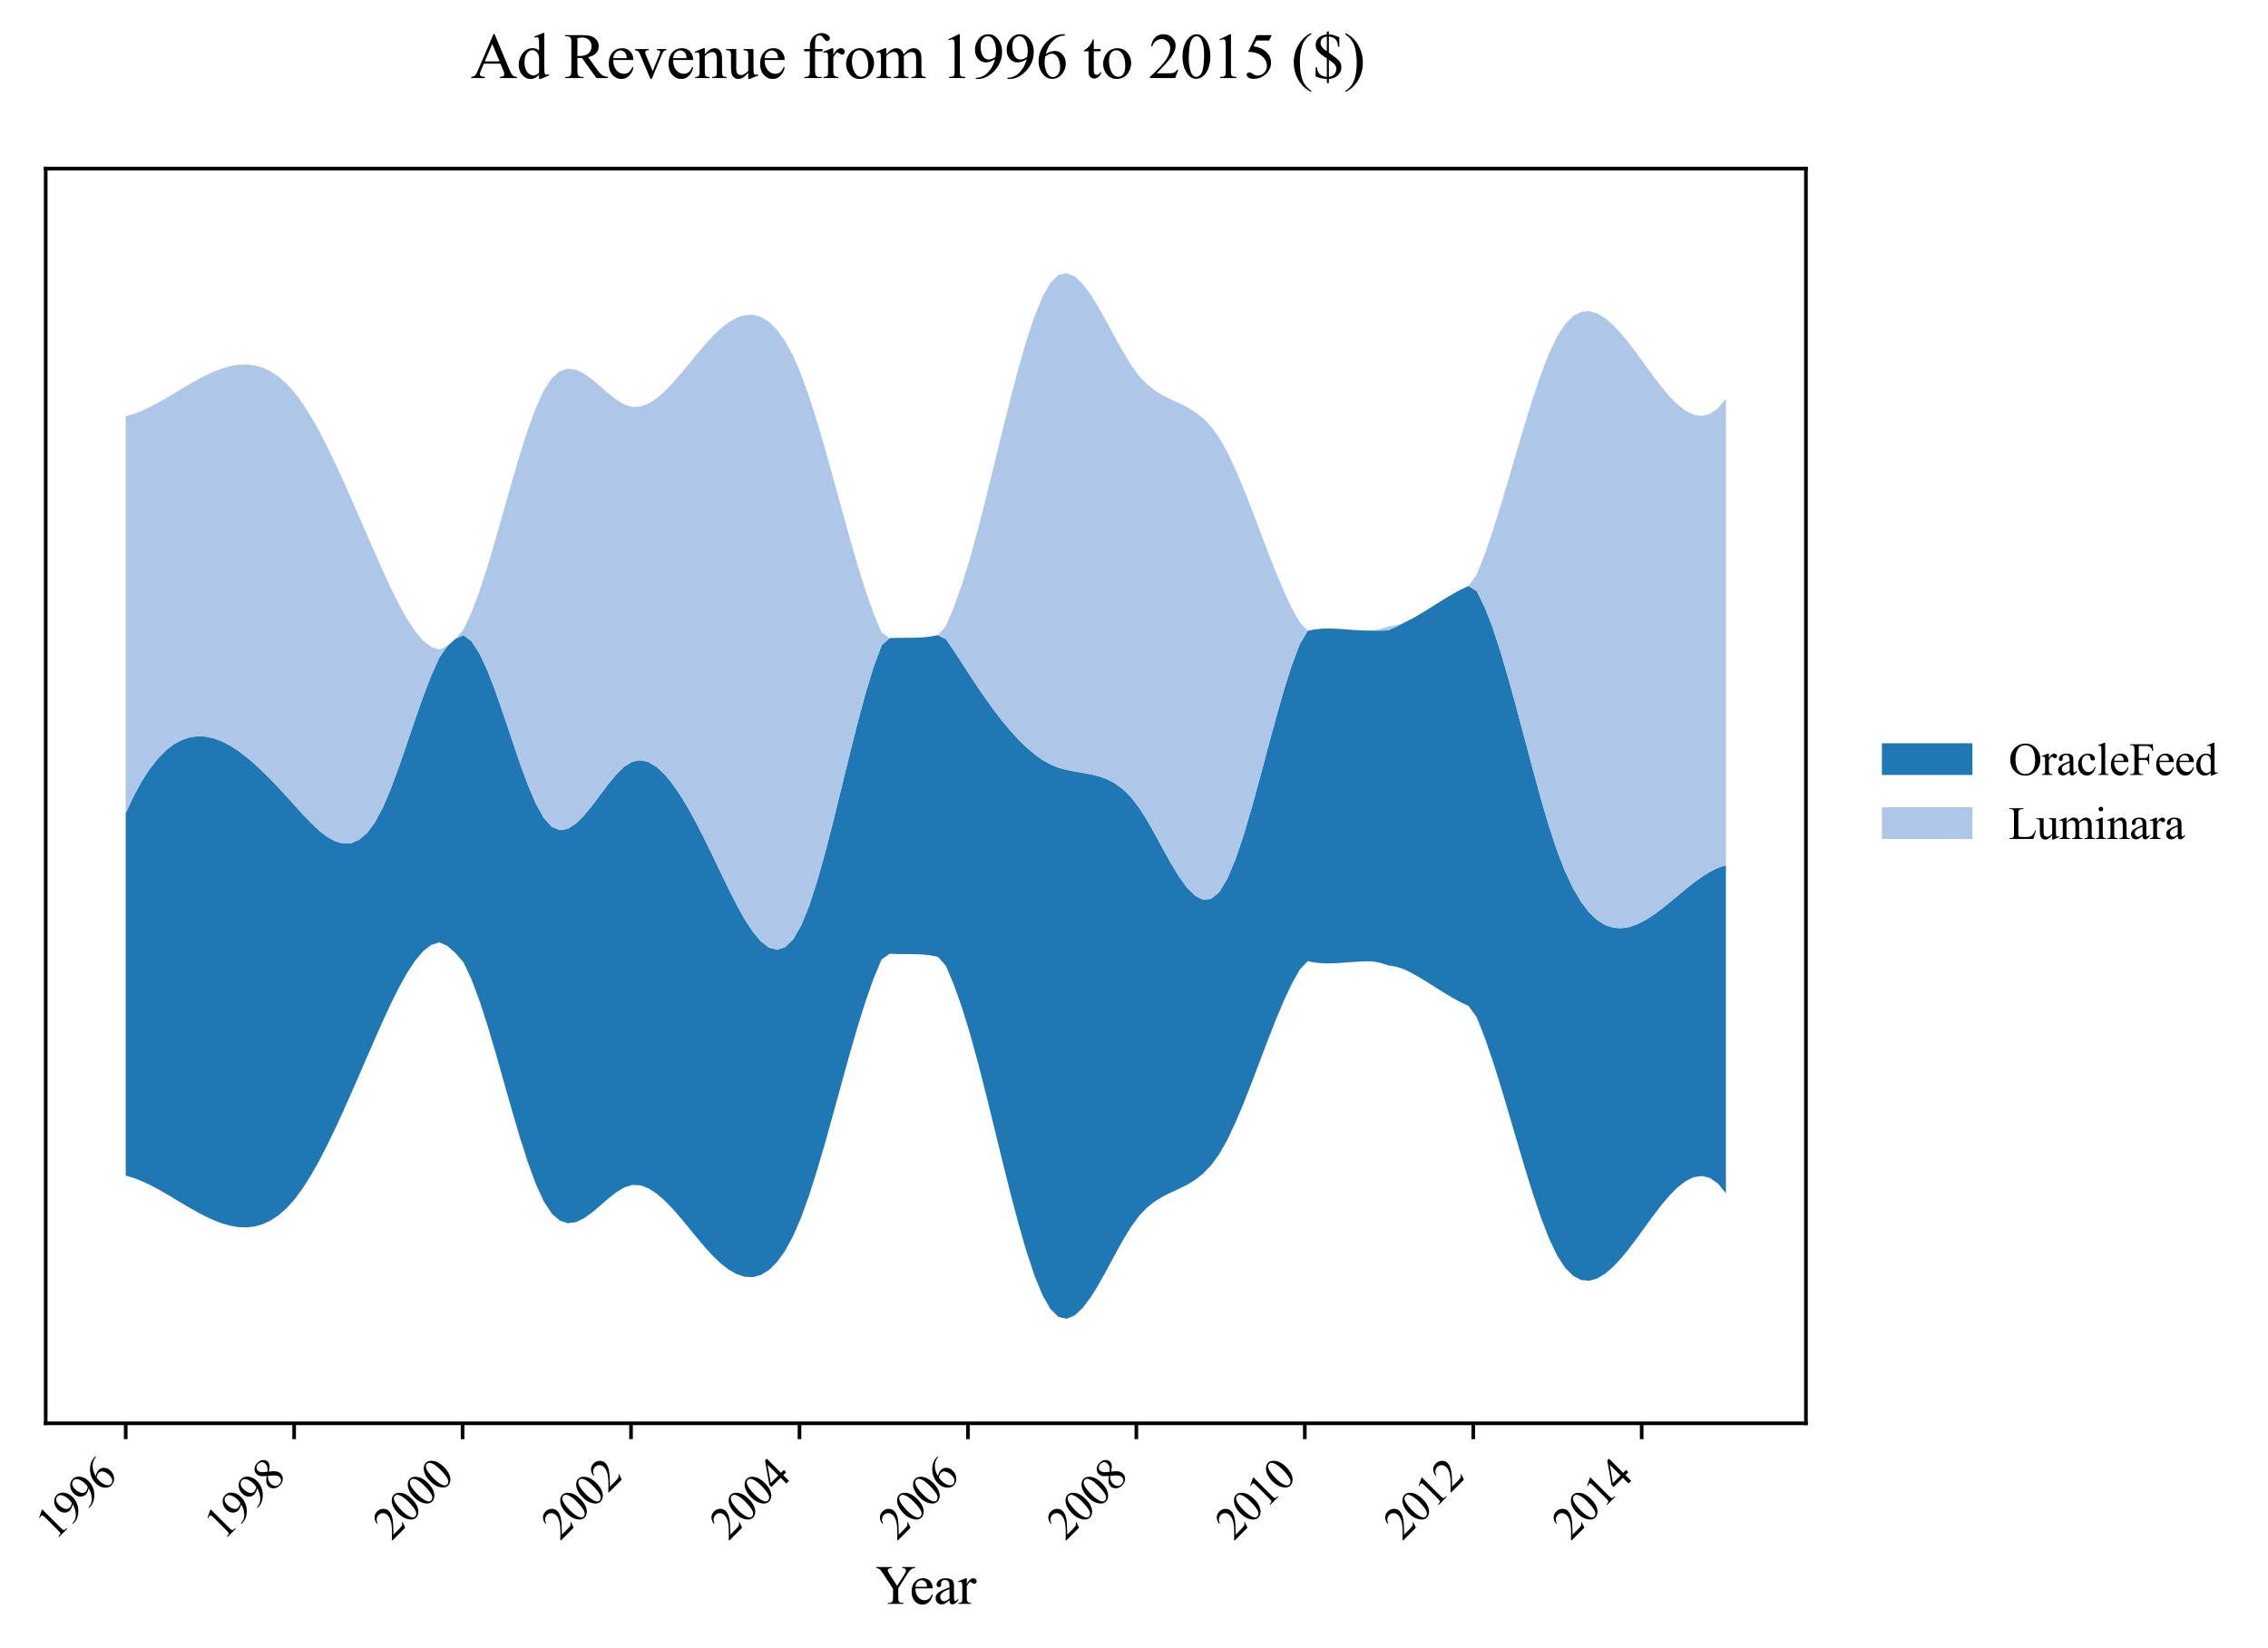 <?xml version="1.0" encoding="utf-8" standalone="no"?>
<!DOCTYPE svg PUBLIC "-//W3C//DTD SVG 1.1//EN"
  "http://www.w3.org/Graphics/SVG/1.1/DTD/svg11.dtd">
<svg xmlns:xlink="http://www.w3.org/1999/xlink" width="500.954pt" height="364.113pt" viewBox="0 0 500.954 364.113" xmlns="http://www.w3.org/2000/svg" version="1.1">
 <defs>
  <style type="text/css">*{stroke-linejoin: round; stroke-linecap: butt}</style>
 </defs>
 <g id="figure_1">
  <g id="patch_1">
   <path d="M 0 364.113 
L 500.954 364.113 
L 500.954 0 
L 0 0 
z
" style="fill: #ffffff"/>
  </g>
  <g id="axes_1">
   <g id="patch_2">
    <path d="M 10.092 314.449 
L 398.892 314.449 
L 398.892 37.249 
L 10.092 37.249 
z
" style="fill: #ffffff"/>
   </g>
   <g id="FillBetweenPolyCollection_1">
    <path d="M 27.765 179.652 
L 27.765 259.726 
L 29.541 260.251 
L 31.317 260.943 
L 33.093 261.772 
L 34.869 262.706 
L 36.645 263.715 
L 38.422 264.769 
L 40.198 265.836 
L 41.974 266.886 
L 43.75 267.888 
L 45.526 268.812 
L 47.302 269.625 
L 49.078 270.299 
L 50.855 270.801 
L 52.631 271.102 
L 54.407 271.17 
L 56.183 270.975 
L 57.959 270.486 
L 59.735 269.672 
L 61.512 268.502 
L 63.288 266.946 
L 65.064 264.974 
L 66.84 262.569 
L 68.616 259.773 
L 70.392 256.636 
L 72.168 253.211 
L 73.945 249.55 
L 75.721 245.703 
L 77.497 241.723 
L 79.273 237.661 
L 81.049 233.569 
L 82.825 229.499 
L 84.602 225.504 
L 86.378 221.669 
L 88.154 218.104 
L 89.93 214.919 
L 91.706 212.226 
L 93.482 210.135 
L 95.258 208.757 
L 97.035 208.202 
L 98.811 208.968 
L 100.587 210.555 
L 102.363 212.586 
L 104.139 216.353 
L 105.915 221.106 
L 107.692 226.603 
L 109.468 232.599 
L 111.244 238.851 
L 113.02 245.117 
L 114.796 251.154 
L 116.572 256.718 
L 118.348 261.566 
L 120.125 265.455 
L 121.901 268.16 
L 123.677 269.696 
L 125.453 270.248 
L 127.229 270.002 
L 129.005 269.149 
L 130.782 267.875 
L 132.558 266.369 
L 134.334 264.819 
L 136.11 263.414 
L 137.886 262.341 
L 139.662 261.788 
L 141.438 261.872 
L 143.215 262.529 
L 144.991 263.667 
L 146.767 265.196 
L 148.543 267.023 
L 150.319 269.057 
L 152.095 271.207 
L 153.872 273.381 
L 155.648 275.487 
L 157.424 277.434 
L 159.2 279.132 
L 160.976 280.511 
L 162.752 281.513 
L 164.528 282.08 
L 166.305 282.153 
L 168.081 281.674 
L 169.857 280.585 
L 171.633 278.828 
L 173.409 276.345 
L 175.185 273.077 
L 176.962 268.968 
L 178.738 264.028 
L 180.514 258.426 
L 182.29 252.345 
L 184.066 245.971 
L 185.842 239.49 
L 187.618 233.089 
L 189.395 226.951 
L 191.171 221.263 
L 192.947 216.21 
L 194.723 211.979 
L 196.499 210.717 
L 198.275 210.78 
L 200.052 210.79 
L 201.828 210.803 
L 203.604 210.87 
L 205.38 211.046 
L 207.156 211.384 
L 208.932 213.383 
L 210.708 217.601 
L 212.485 222.621 
L 214.261 228.412 
L 216.037 234.886 
L 217.813 241.841 
L 219.589 249.064 
L 221.365 256.343 
L 223.142 263.463 
L 224.918 270.211 
L 226.694 276.375 
L 228.47 281.74 
L 230.246 286.094 
L 232.022 289.223 
L 233.798 290.948 
L 235.575 291.349 
L 237.351 290.629 
L 239.127 288.989 
L 240.903 286.63 
L 242.679 283.754 
L 244.455 280.563 
L 246.232 277.258 
L 248.008 274.042 
L 249.784 271.116 
L 251.56 268.681 
L 253.336 266.816 
L 255.112 265.409 
L 256.888 264.329 
L 258.665 263.445 
L 260.441 262.627 
L 262.217 261.744 
L 263.993 260.665 
L 265.769 259.26 
L 267.545 257.397 
L 269.322 254.947 
L 271.098 251.806 
L 272.874 248.053 
L 274.65 243.84 
L 276.426 239.32 
L 278.202 234.643 
L 279.978 229.962 
L 281.755 225.427 
L 283.531 221.192 
L 285.307 217.407 
L 287.083 214.224 
L 288.859 212.353 
L 290.635 212.684 
L 292.412 212.829 
L 294.188 212.835 
L 295.964 212.749 
L 297.74 212.615 
L 299.516 212.481 
L 301.292 212.393 
L 303.068 212.396 
L 304.845 212.7 
L 306.621 213.281 
L 308.397 213.574 
L 310.173 214.149 
L 311.949 215.048 
L 313.725 216.062 
L 315.502 217.15 
L 317.278 218.27 
L 319.054 219.381 
L 320.83 220.443 
L 322.606 221.412 
L 324.382 222.249 
L 326.158 224.712 
L 327.935 229.198 
L 329.711 234.367 
L 331.487 240.029 
L 333.263 245.99 
L 335.039 252.061 
L 336.815 258.049 
L 338.592 263.763 
L 340.368 269.011 
L 342.144 273.602 
L 343.92 277.344 
L 345.696 280.086 
L 347.472 281.87 
L 349.248 282.794 
L 351.025 282.955 
L 352.801 282.451 
L 354.577 281.38 
L 356.353 279.839 
L 358.129 277.925 
L 359.905 275.738 
L 361.682 273.373 
L 363.458 270.929 
L 365.234 268.503 
L 367.01 266.194 
L 368.786 264.098 
L 370.562 262.314 
L 372.338 260.939 
L 374.115 260.07 
L 375.891 259.806 
L 377.667 260.244 
L 379.443 261.481 
L 381.219 263.616 
L 381.219 191.151 
L 381.219 191.151 
L 379.443 191.735 
L 377.667 192.613 
L 375.891 193.728 
L 374.115 195.021 
L 372.338 196.434 
L 370.562 197.909 
L 368.786 199.387 
L 367.01 200.812 
L 365.234 202.124 
L 363.458 203.265 
L 361.682 204.178 
L 359.905 204.804 
L 358.129 205.085 
L 356.353 204.963 
L 354.577 204.38 
L 352.801 203.278 
L 351.025 201.598 
L 349.248 199.283 
L 347.472 196.274 
L 345.696 192.513 
L 343.92 187.942 
L 342.144 182.556 
L 340.368 176.527 
L 338.592 170.068 
L 336.815 163.391 
L 335.039 156.706 
L 333.263 150.226 
L 331.487 144.162 
L 329.711 138.727 
L 327.935 134.131 
L 326.158 130.586 
L 324.382 129.45 
L 322.606 130.286 
L 320.83 131.256 
L 319.054 132.317 
L 317.278 133.429 
L 315.502 134.549 
L 313.725 135.637 
L 311.949 136.651 
L 310.173 137.55 
L 308.397 138.46 
L 306.621 139.256 
L 304.845 139.325 
L 303.068 139.303 
L 301.292 139.306 
L 299.516 139.217 
L 297.74 139.084 
L 295.964 138.95 
L 294.188 138.864 
L 292.412 138.87 
L 290.635 139.015 
L 288.859 139.346 
L 287.083 142.331 
L 285.307 147.046 
L 283.531 152.66 
L 281.755 158.899 
L 279.978 165.489 
L 278.202 172.157 
L 276.426 178.628 
L 274.65 184.629 
L 272.874 189.884 
L 271.098 194.121 
L 269.322 197.066 
L 267.545 198.566 
L 265.769 198.778 
L 263.993 197.903 
L 262.217 196.144 
L 260.441 193.705 
L 258.665 190.787 
L 256.888 187.593 
L 255.112 184.326 
L 253.336 181.189 
L 251.56 178.383 
L 249.784 176.097 
L 248.008 174.35 
L 246.232 173.058 
L 244.455 172.136 
L 242.679 171.499 
L 240.903 171.061 
L 239.127 170.738 
L 237.351 170.444 
L 235.575 170.093 
L 233.798 169.602 
L 232.022 168.884 
L 230.246 167.886 
L 228.47 166.619 
L 226.694 165.103 
L 224.918 163.36 
L 223.142 161.409 
L 221.365 159.272 
L 219.589 156.969 
L 217.813 154.521 
L 216.037 151.947 
L 214.261 149.269 
L 212.485 146.515 
L 210.708 143.783 
L 208.932 141.208 
L 207.156 140.315 
L 205.38 140.653 
L 203.604 140.829 
L 201.828 140.896 
L 200.052 140.908 
L 198.275 140.919 
L 196.499 140.981 
L 194.723 142.576 
L 192.947 147.397 
L 191.171 153.228 
L 189.395 159.804 
L 187.618 166.861 
L 185.842 174.134 
L 184.066 181.359 
L 182.29 188.27 
L 180.514 194.603 
L 178.738 200.095 
L 176.962 204.479 
L 175.185 207.525 
L 173.409 209.257 
L 171.633 209.816 
L 169.857 209.344 
L 168.081 207.983 
L 166.305 205.874 
L 164.528 203.161 
L 162.752 199.985 
L 160.976 196.489 
L 159.2 192.813 
L 157.424 189.1 
L 155.648 185.467 
L 153.872 181.987 
L 152.095 178.734 
L 150.319 175.778 
L 148.543 173.19 
L 146.767 171.042 
L 144.991 169.406 
L 143.215 168.352 
L 141.438 167.953 
L 139.662 168.279 
L 137.886 169.375 
L 136.11 171.103 
L 134.334 173.255 
L 132.558 175.623 
L 130.782 177.999 
L 129.005 180.173 
L 127.229 181.937 
L 125.453 183.083 
L 123.677 183.402 
L 121.901 182.686 
L 120.125 180.73 
L 118.348 177.529 
L 116.572 173.355 
L 114.796 168.504 
L 113.02 163.269 
L 111.244 157.947 
L 109.468 152.831 
L 107.692 148.216 
L 105.915 144.397 
L 104.139 141.669 
L 102.363 140.325 
L 100.587 141.144 
L 98.811 142.731 
L 97.035 145.31 
L 95.258 149.234 
L 93.482 153.856 
L 91.706 158.915 
L 89.93 164.15 
L 88.154 169.303 
L 86.378 174.112 
L 84.602 178.318 
L 82.825 181.665 
L 81.049 184.05 
L 79.273 185.56 
L 77.497 186.293 
L 75.721 186.347 
L 73.945 185.82 
L 72.168 184.811 
L 70.392 183.417 
L 68.616 181.736 
L 66.84 179.867 
L 65.064 177.908 
L 63.288 175.946 
L 61.512 174.022 
L 59.735 172.162 
L 57.959 170.392 
L 56.183 168.74 
L 54.407 167.23 
L 52.631 165.889 
L 50.855 164.745 
L 49.078 163.822 
L 47.302 163.148 
L 45.526 162.748 
L 43.75 162.65 
L 41.974 162.879 
L 40.198 163.461 
L 38.422 164.424 
L 36.645 165.792 
L 34.869 167.594 
L 33.093 169.854 
L 31.317 172.6 
L 29.541 175.857 
L 27.765 179.652 
z
" clip-path="url(#p1d8d54e59f)" style="fill: #1f77b4"/>
   </g>
   <g id="FillBetweenPolyCollection_2">
    <path d="M 27.765 91.973 
L 27.765 179.652 
L 29.541 175.857 
L 31.317 172.6 
L 33.093 169.854 
L 34.869 167.594 
L 36.645 165.792 
L 38.422 164.424 
L 40.198 163.461 
L 41.974 162.879 
L 43.75 162.65 
L 45.526 162.748 
L 47.302 163.148 
L 49.078 163.822 
L 50.855 164.745 
L 52.631 165.889 
L 54.407 167.23 
L 56.183 168.74 
L 57.959 170.392 
L 59.735 172.162 
L 61.512 174.022 
L 63.288 175.946 
L 65.064 177.908 
L 66.84 179.867 
L 68.616 181.736 
L 70.392 183.417 
L 72.168 184.811 
L 73.945 185.82 
L 75.721 186.347 
L 77.497 186.293 
L 79.273 185.56 
L 81.049 184.05 
L 82.825 181.665 
L 84.602 178.318 
L 86.378 174.112 
L 88.154 169.303 
L 89.93 164.15 
L 91.706 158.915 
L 93.482 153.856 
L 95.258 149.234 
L 97.035 145.31 
L 98.811 142.731 
L 100.587 141.144 
L 102.363 140.325 
L 104.139 141.669 
L 105.915 144.397 
L 107.692 148.216 
L 109.468 152.831 
L 111.244 157.947 
L 113.02 163.269 
L 114.796 168.504 
L 116.572 173.355 
L 118.348 177.529 
L 120.125 180.73 
L 121.901 182.686 
L 123.677 183.402 
L 125.453 183.083 
L 127.229 181.937 
L 129.005 180.173 
L 130.782 177.999 
L 132.558 175.623 
L 134.334 173.255 
L 136.11 171.103 
L 137.886 169.375 
L 139.662 168.279 
L 141.438 167.953 
L 143.215 168.352 
L 144.991 169.406 
L 146.767 171.042 
L 148.543 173.19 
L 150.319 175.778 
L 152.095 178.734 
L 153.872 181.987 
L 155.648 185.467 
L 157.424 189.1 
L 159.2 192.813 
L 160.976 196.489 
L 162.752 199.985 
L 164.528 203.161 
L 166.305 205.874 
L 168.081 207.983 
L 169.857 209.344 
L 171.633 209.816 
L 173.409 209.257 
L 175.185 207.525 
L 176.962 204.479 
L 178.738 200.095 
L 180.514 194.603 
L 182.29 188.27 
L 184.066 181.359 
L 185.842 174.134 
L 187.618 166.861 
L 189.395 159.804 
L 191.171 153.228 
L 192.947 147.397 
L 194.723 142.576 
L 196.499 140.981 
L 198.275 140.919 
L 200.052 140.908 
L 201.828 140.896 
L 203.604 140.829 
L 205.38 140.653 
L 207.156 140.315 
L 208.932 141.208 
L 210.708 143.783 
L 212.485 146.515 
L 214.261 149.269 
L 216.037 151.947 
L 217.813 154.521 
L 219.589 156.969 
L 221.365 159.272 
L 223.142 161.409 
L 224.918 163.36 
L 226.694 165.103 
L 228.47 166.619 
L 230.246 167.886 
L 232.022 168.884 
L 233.798 169.602 
L 235.575 170.093 
L 237.351 170.444 
L 239.127 170.738 
L 240.903 171.061 
L 242.679 171.499 
L 244.455 172.136 
L 246.232 173.058 
L 248.008 174.35 
L 249.784 176.097 
L 251.56 178.383 
L 253.336 181.189 
L 255.112 184.326 
L 256.888 187.593 
L 258.665 190.787 
L 260.441 193.705 
L 262.217 196.144 
L 263.993 197.903 
L 265.769 198.778 
L 267.545 198.566 
L 269.322 197.066 
L 271.098 194.121 
L 272.874 189.884 
L 274.65 184.629 
L 276.426 178.628 
L 278.202 172.157 
L 279.978 165.489 
L 281.755 158.899 
L 283.531 152.66 
L 285.307 147.046 
L 287.083 142.331 
L 288.859 139.346 
L 290.635 139.015 
L 292.412 138.87 
L 294.188 138.864 
L 295.964 138.95 
L 297.74 139.084 
L 299.516 139.217 
L 301.292 139.306 
L 303.068 139.303 
L 304.845 139.325 
L 306.621 139.256 
L 308.397 138.46 
L 310.173 137.55 
L 311.949 136.651 
L 313.725 135.637 
L 315.502 134.549 
L 317.278 133.429 
L 319.054 132.317 
L 320.83 131.256 
L 322.606 130.286 
L 324.382 129.45 
L 326.158 130.586 
L 327.935 134.131 
L 329.711 138.727 
L 331.487 144.162 
L 333.263 150.226 
L 335.039 156.706 
L 336.815 163.391 
L 338.592 170.068 
L 340.368 176.527 
L 342.144 182.556 
L 343.92 187.942 
L 345.696 192.513 
L 347.472 196.274 
L 349.248 199.283 
L 351.025 201.598 
L 352.801 203.278 
L 354.577 204.38 
L 356.353 204.963 
L 358.129 205.085 
L 359.905 204.804 
L 361.682 204.178 
L 363.458 203.265 
L 365.234 202.124 
L 367.01 200.812 
L 368.786 199.387 
L 370.562 197.909 
L 372.338 196.434 
L 374.115 195.021 
L 375.891 193.728 
L 377.667 192.613 
L 379.443 191.735 
L 381.219 191.151 
L 381.219 88.083 
L 381.219 88.083 
L 379.443 90.217 
L 377.667 91.455 
L 375.891 91.893 
L 374.115 91.628 
L 372.338 90.76 
L 370.562 89.385 
L 368.786 87.6 
L 367.01 85.505 
L 365.234 83.195 
L 363.458 80.77 
L 361.682 78.326 
L 359.905 75.961 
L 358.129 73.773 
L 356.353 71.86 
L 354.577 70.319 
L 352.801 69.247 
L 351.025 68.743 
L 349.248 68.904 
L 347.472 69.828 
L 345.696 71.613 
L 343.92 74.355 
L 342.144 78.097 
L 340.368 82.687 
L 338.592 87.936 
L 336.815 93.649 
L 335.039 99.637 
L 333.263 105.708 
L 331.487 111.67 
L 329.711 117.332 
L 327.935 122.501 
L 326.158 126.987 
L 324.382 129.45 
L 322.606 130.286 
L 320.83 131.256 
L 319.054 132.317 
L 317.278 133.429 
L 315.502 134.549 
L 313.725 135.637 
L 311.949 136.651 
L 310.173 137.55 
L 308.397 138.124 
L 306.621 138.417 
L 304.845 138.999 
L 303.068 139.303 
L 301.292 139.306 
L 299.516 139.217 
L 297.74 139.084 
L 295.964 138.95 
L 294.188 138.864 
L 292.412 138.87 
L 290.635 139.015 
L 288.859 139.346 
L 287.083 137.475 
L 285.307 134.292 
L 283.531 130.507 
L 281.755 126.272 
L 279.978 121.737 
L 278.202 117.056 
L 276.426 112.379 
L 274.65 107.858 
L 272.874 103.646 
L 271.098 99.893 
L 269.322 96.752 
L 267.545 94.301 
L 265.769 92.439 
L 263.993 91.034 
L 262.217 89.955 
L 260.441 89.072 
L 258.665 88.254 
L 256.888 87.37 
L 255.112 86.29 
L 253.336 84.883 
L 251.56 83.018 
L 249.784 80.582 
L 248.008 77.656 
L 246.232 74.44 
L 244.455 71.136 
L 242.679 67.945 
L 240.903 65.069 
L 239.127 62.71 
L 237.351 61.07 
L 235.575 60.349 
L 233.798 60.751 
L 232.022 62.476 
L 230.246 65.605 
L 228.47 69.959 
L 226.694 75.324 
L 224.918 81.487 
L 223.142 88.236 
L 221.365 95.356 
L 219.589 102.634 
L 217.813 109.858 
L 216.037 116.813 
L 214.261 123.287 
L 212.485 129.078 
L 210.708 134.098 
L 208.932 138.315 
L 207.156 140.315 
L 205.38 140.653 
L 203.604 140.829 
L 201.828 140.896 
L 200.052 140.908 
L 198.275 140.919 
L 196.499 140.981 
L 194.723 139.72 
L 192.947 135.489 
L 191.171 130.436 
L 189.395 124.748 
L 187.618 118.61 
L 185.842 112.208 
L 184.066 105.728 
L 182.29 99.354 
L 180.514 93.273 
L 178.738 87.67 
L 176.962 82.731 
L 175.185 78.622 
L 173.409 75.354 
L 171.633 72.871 
L 169.857 71.114 
L 168.081 70.025 
L 166.305 69.546 
L 164.528 69.619 
L 162.752 70.185 
L 160.976 71.187 
L 159.2 72.567 
L 157.424 74.265 
L 155.648 76.212 
L 153.872 78.318 
L 152.095 80.492 
L 150.319 82.641 
L 148.543 84.676 
L 146.767 86.503 
L 144.991 88.031 
L 143.215 89.17 
L 141.438 89.827 
L 139.662 89.911 
L 137.886 89.358 
L 136.11 88.285 
L 134.334 86.879 
L 132.558 85.33 
L 130.782 83.824 
L 129.005 82.55 
L 127.229 81.696 
L 125.453 81.451 
L 123.677 82.002 
L 121.901 83.538 
L 120.125 86.244 
L 118.348 90.133 
L 116.572 94.981 
L 114.796 100.545 
L 113.02 106.581 
L 111.244 112.848 
L 109.468 119.1 
L 107.692 125.096 
L 105.915 130.592 
L 104.139 135.345 
L 102.363 139.113 
L 100.587 141.144 
L 98.811 142.731 
L 97.035 143.497 
L 95.258 142.942 
L 93.482 141.564 
L 91.706 139.473 
L 89.93 136.779 
L 88.154 133.595 
L 86.378 130.03 
L 84.602 126.195 
L 82.825 122.2 
L 81.049 118.129 
L 79.273 114.038 
L 77.497 109.976 
L 75.721 105.996 
L 73.945 102.149 
L 72.168 98.487 
L 70.392 95.063 
L 68.616 91.926 
L 66.84 89.13 
L 65.064 86.725 
L 63.288 84.752 
L 61.512 83.197 
L 59.735 82.027 
L 57.959 81.213 
L 56.183 80.724 
L 54.407 80.529 
L 52.631 80.597 
L 50.855 80.898 
L 49.078 81.4 
L 47.302 82.073 
L 45.526 82.887 
L 43.75 83.81 
L 41.974 84.812 
L 40.198 85.862 
L 38.422 86.93 
L 36.645 87.983 
L 34.869 88.993 
L 33.093 89.927 
L 31.317 90.756 
L 29.541 91.448 
L 27.765 91.973 
z
" clip-path="url(#p1d8d54e59f)" style="fill: #aec7e8"/>
   </g>
   <g id="matplotlib.axis_1">
    <g id="xtick_1">
     <g id="line2d_1">
      <defs>
       <path id="m326e0207cf" d="M 0 0 
L 0 3.5 
" style="stroke: #000000; stroke-width: 0.8"/>
      </defs>
      <g>
       <use xlink:href="#m326e0207cf" x="27.765" y="314.449" style="stroke: #000000; stroke-width: 0.8"/>
      </g>
     </g>
     <g id="text_1">
      <!-- 1996 -->
      <g transform="translate(12.11 340.501) rotate(-45) scale(0.1 -0.1)">
       <defs>
        <path id="TimesNewRomanPSMT-31" d="M 750 3822 
L 1781 4325 
L 1884 4325 
L 1884 747 
Q 1884 391 1914 303 
Q 1944 216 2037 169 
Q 2131 122 2419 116 
L 2419 0 
L 825 0 
L 825 116 
Q 1125 122 1212 167 
Q 1300 213 1334 289 
Q 1369 366 1369 747 
L 1369 3034 
Q 1369 3497 1338 3628 
Q 1316 3728 1258 3775 
Q 1200 3822 1119 3822 
Q 1003 3822 797 3725 
L 750 3822 
z
" transform="scale(0.016)"/>
        <path id="TimesNewRomanPSMT-39" d="M 338 -88 
L 338 28 
Q 744 34 1094 217 
Q 1444 400 1770 856 
Q 2097 1313 2225 1859 
Q 1734 1544 1338 1544 
Q 891 1544 572 1889 
Q 253 2234 253 2806 
Q 253 3363 572 3797 
Q 956 4325 1575 4325 
Q 2097 4325 2469 3894 
Q 2925 3359 2925 2575 
Q 2925 1869 2578 1258 
Q 2231 647 1613 244 
Q 1109 -88 516 -88 
L 338 -88 
z
M 2275 2091 
Q 2331 2497 2331 2741 
Q 2331 3044 2228 3395 
Q 2125 3747 1936 3934 
Q 1747 4122 1506 4122 
Q 1228 4122 1018 3872 
Q 809 3622 809 3128 
Q 809 2469 1088 2097 
Q 1291 1828 1588 1828 
Q 1731 1828 1928 1897 
Q 2125 1966 2275 2091 
z
" transform="scale(0.016)"/>
        <path id="TimesNewRomanPSMT-36" d="M 2869 4325 
L 2869 4209 
Q 2456 4169 2195 4045 
Q 1934 3922 1679 3669 
Q 1425 3416 1258 3105 
Q 1091 2794 978 2366 
Q 1428 2675 1881 2675 
Q 2316 2675 2634 2325 
Q 2953 1975 2953 1425 
Q 2953 894 2631 456 
Q 2244 -75 1606 -75 
Q 1172 -75 869 213 
Q 275 772 275 1663 
Q 275 2231 503 2743 
Q 731 3256 1154 3653 
Q 1578 4050 1965 4187 
Q 2353 4325 2688 4325 
L 2869 4325 
z
M 925 2138 
Q 869 1716 869 1456 
Q 869 1156 980 804 
Q 1091 453 1309 247 
Q 1469 100 1697 100 
Q 1969 100 2183 356 
Q 2397 613 2397 1088 
Q 2397 1622 2184 2012 
Q 1972 2403 1581 2403 
Q 1463 2403 1327 2353 
Q 1191 2303 925 2138 
z
" transform="scale(0.016)"/>
       </defs>
       <use xlink:href="#TimesNewRomanPSMT-31"/>
       <use xlink:href="#TimesNewRomanPSMT-39" transform="translate(50 0)"/>
       <use xlink:href="#TimesNewRomanPSMT-39" transform="translate(100 0)"/>
       <use xlink:href="#TimesNewRomanPSMT-36" transform="translate(150 0)"/>
      </g>
     </g>
    </g>
    <g id="xtick_2">
     <g id="line2d_2">
      <g>
       <use xlink:href="#m326e0207cf" x="64.97" y="314.449" style="stroke: #000000; stroke-width: 0.8"/>
      </g>
     </g>
     <g id="text_2">
      <!-- 1998 -->
      <g transform="translate(49.316 340.501) rotate(-45) scale(0.1 -0.1)">
       <defs>
        <path id="TimesNewRomanPSMT-38" d="M 1228 2134 
Q 725 2547 579 2797 
Q 434 3047 434 3316 
Q 434 3728 753 4026 
Q 1072 4325 1600 4325 
Q 2113 4325 2425 4047 
Q 2738 3769 2738 3413 
Q 2738 3175 2569 2928 
Q 2400 2681 1866 2347 
Q 2416 1922 2594 1678 
Q 2831 1359 2831 1006 
Q 2831 559 2490 242 
Q 2150 -75 1597 -75 
Q 994 -75 656 303 
Q 388 606 388 966 
Q 388 1247 577 1523 
Q 766 1800 1228 2134 
z
M 1719 2469 
Q 2094 2806 2194 3001 
Q 2294 3197 2294 3444 
Q 2294 3772 2109 3958 
Q 1925 4144 1606 4144 
Q 1288 4144 1088 3959 
Q 888 3775 888 3528 
Q 888 3366 970 3203 
Q 1053 3041 1206 2894 
L 1719 2469 
z
M 1375 2016 
Q 1116 1797 991 1539 
Q 866 1281 866 981 
Q 866 578 1086 336 
Q 1306 94 1647 94 
Q 1984 94 2187 284 
Q 2391 475 2391 747 
Q 2391 972 2272 1150 
Q 2050 1481 1375 2016 
z
" transform="scale(0.016)"/>
       </defs>
       <use xlink:href="#TimesNewRomanPSMT-31"/>
       <use xlink:href="#TimesNewRomanPSMT-39" transform="translate(50 0)"/>
       <use xlink:href="#TimesNewRomanPSMT-39" transform="translate(100 0)"/>
       <use xlink:href="#TimesNewRomanPSMT-38" transform="translate(150 0)"/>
      </g>
     </g>
    </g>
    <g id="xtick_3">
     <g id="line2d_3">
      <g>
       <use xlink:href="#m326e0207cf" x="102.176" y="314.449" style="stroke: #000000; stroke-width: 0.8"/>
      </g>
     </g>
     <g id="text_3">
      <!-- 2000 -->
      <g transform="translate(86.521 340.501) rotate(-45) scale(0.1 -0.1)">
       <defs>
        <path id="TimesNewRomanPSMT-32" d="M 2934 816 
L 2638 0 
L 138 0 
L 138 116 
Q 1241 1122 1691 1759 
Q 2141 2397 2141 2925 
Q 2141 3328 1894 3587 
Q 1647 3847 1303 3847 
Q 991 3847 742 3664 
Q 494 3481 375 3128 
L 259 3128 
Q 338 3706 661 4015 
Q 984 4325 1469 4325 
Q 1984 4325 2329 3994 
Q 2675 3663 2675 3213 
Q 2675 2891 2525 2569 
Q 2294 2063 1775 1497 
Q 997 647 803 472 
L 1909 472 
Q 2247 472 2383 497 
Q 2519 522 2628 598 
Q 2738 675 2819 816 
L 2934 816 
z
" transform="scale(0.016)"/>
        <path id="TimesNewRomanPSMT-30" d="M 231 2094 
Q 231 2819 450 3342 
Q 669 3866 1031 4122 
Q 1313 4325 1613 4325 
Q 2100 4325 2488 3828 
Q 2972 3213 2972 2159 
Q 2972 1422 2759 906 
Q 2547 391 2217 158 
Q 1888 -75 1581 -75 
Q 975 -75 572 641 
Q 231 1244 231 2094 
z
M 844 2016 
Q 844 1141 1059 588 
Q 1238 122 1591 122 
Q 1759 122 1940 273 
Q 2122 425 2216 781 
Q 2359 1319 2359 2297 
Q 2359 3022 2209 3506 
Q 2097 3866 1919 4016 
Q 1791 4119 1609 4119 
Q 1397 4119 1231 3928 
Q 1006 3669 925 3112 
Q 844 2556 844 2016 
z
" transform="scale(0.016)"/>
       </defs>
       <use xlink:href="#TimesNewRomanPSMT-32"/>
       <use xlink:href="#TimesNewRomanPSMT-30" transform="translate(50 0)"/>
       <use xlink:href="#TimesNewRomanPSMT-30" transform="translate(100 0)"/>
       <use xlink:href="#TimesNewRomanPSMT-30" transform="translate(150 0)"/>
      </g>
     </g>
    </g>
    <g id="xtick_4">
     <g id="line2d_4">
      <g>
       <use xlink:href="#m326e0207cf" x="139.382" y="314.449" style="stroke: #000000; stroke-width: 0.8"/>
      </g>
     </g>
     <g id="text_4">
      <!-- 2002 -->
      <g transform="translate(123.727 340.501) rotate(-45) scale(0.1 -0.1)">
       <use xlink:href="#TimesNewRomanPSMT-32"/>
       <use xlink:href="#TimesNewRomanPSMT-30" transform="translate(50 0)"/>
       <use xlink:href="#TimesNewRomanPSMT-30" transform="translate(100 0)"/>
       <use xlink:href="#TimesNewRomanPSMT-32" transform="translate(150 0)"/>
      </g>
     </g>
    </g>
    <g id="xtick_5">
     <g id="line2d_5">
      <g>
       <use xlink:href="#m326e0207cf" x="176.588" y="314.449" style="stroke: #000000; stroke-width: 0.8"/>
      </g>
     </g>
     <g id="text_5">
      <!-- 2004 -->
      <g transform="translate(160.933 340.501) rotate(-45) scale(0.1 -0.1)">
       <defs>
        <path id="TimesNewRomanPSMT-34" d="M 2978 1563 
L 2978 1119 
L 2409 1119 
L 2409 0 
L 1894 0 
L 1894 1119 
L 100 1119 
L 100 1519 
L 2066 4325 
L 2409 4325 
L 2409 1563 
L 2978 1563 
z
M 1894 1563 
L 1894 3666 
L 406 1563 
L 1894 1563 
z
" transform="scale(0.016)"/>
       </defs>
       <use xlink:href="#TimesNewRomanPSMT-32"/>
       <use xlink:href="#TimesNewRomanPSMT-30" transform="translate(50 0)"/>
       <use xlink:href="#TimesNewRomanPSMT-30" transform="translate(100 0)"/>
       <use xlink:href="#TimesNewRomanPSMT-34" transform="translate(150 0)"/>
      </g>
     </g>
    </g>
    <g id="xtick_6">
     <g id="line2d_6">
      <g>
       <use xlink:href="#m326e0207cf" x="213.793" y="314.449" style="stroke: #000000; stroke-width: 0.8"/>
      </g>
     </g>
     <g id="text_6">
      <!-- 2006 -->
      <g transform="translate(198.139 340.501) rotate(-45) scale(0.1 -0.1)">
       <use xlink:href="#TimesNewRomanPSMT-32"/>
       <use xlink:href="#TimesNewRomanPSMT-30" transform="translate(50 0)"/>
       <use xlink:href="#TimesNewRomanPSMT-30" transform="translate(100 0)"/>
       <use xlink:href="#TimesNewRomanPSMT-36" transform="translate(150 0)"/>
      </g>
     </g>
    </g>
    <g id="xtick_7">
     <g id="line2d_7">
      <g>
       <use xlink:href="#m326e0207cf" x="250.999" y="314.449" style="stroke: #000000; stroke-width: 0.8"/>
      </g>
     </g>
     <g id="text_7">
      <!-- 2008 -->
      <g transform="translate(235.344 340.501) rotate(-45) scale(0.1 -0.1)">
       <use xlink:href="#TimesNewRomanPSMT-32"/>
       <use xlink:href="#TimesNewRomanPSMT-30" transform="translate(50 0)"/>
       <use xlink:href="#TimesNewRomanPSMT-30" transform="translate(100 0)"/>
       <use xlink:href="#TimesNewRomanPSMT-38" transform="translate(150 0)"/>
      </g>
     </g>
    </g>
    <g id="xtick_8">
     <g id="line2d_8">
      <g>
       <use xlink:href="#m326e0207cf" x="288.205" y="314.449" style="stroke: #000000; stroke-width: 0.8"/>
      </g>
     </g>
     <g id="text_8">
      <!-- 2010 -->
      <g transform="translate(272.55 340.501) rotate(-45) scale(0.1 -0.1)">
       <use xlink:href="#TimesNewRomanPSMT-32"/>
       <use xlink:href="#TimesNewRomanPSMT-30" transform="translate(50 0)"/>
       <use xlink:href="#TimesNewRomanPSMT-31" transform="translate(100 0)"/>
       <use xlink:href="#TimesNewRomanPSMT-30" transform="translate(150 0)"/>
      </g>
     </g>
    </g>
    <g id="xtick_9">
     <g id="line2d_9">
      <g>
       <use xlink:href="#m326e0207cf" x="325.411" y="314.449" style="stroke: #000000; stroke-width: 0.8"/>
      </g>
     </g>
     <g id="text_9">
      <!-- 2012 -->
      <g transform="translate(309.756 340.501) rotate(-45) scale(0.1 -0.1)">
       <use xlink:href="#TimesNewRomanPSMT-32"/>
       <use xlink:href="#TimesNewRomanPSMT-30" transform="translate(50 0)"/>
       <use xlink:href="#TimesNewRomanPSMT-31" transform="translate(100 0)"/>
       <use xlink:href="#TimesNewRomanPSMT-32" transform="translate(150 0)"/>
      </g>
     </g>
    </g>
    <g id="xtick_10">
     <g id="line2d_10">
      <g>
       <use xlink:href="#m326e0207cf" x="362.616" y="314.449" style="stroke: #000000; stroke-width: 0.8"/>
      </g>
     </g>
     <g id="text_10">
      <!-- 2014 -->
      <g transform="translate(346.962 340.501) rotate(-45) scale(0.1 -0.1)">
       <use xlink:href="#TimesNewRomanPSMT-32"/>
       <use xlink:href="#TimesNewRomanPSMT-30" transform="translate(50 0)"/>
       <use xlink:href="#TimesNewRomanPSMT-31" transform="translate(100 0)"/>
       <use xlink:href="#TimesNewRomanPSMT-34" transform="translate(150 0)"/>
      </g>
     </g>
    </g>
    <g id="text_11">
     <!-- Year -->
     <g transform="translate(193.434 354.347) scale(0.12 -0.12)">
      <defs>
       <path id="TimesNewRomanPSMT-59" d="M 3050 4238 
L 4528 4238 
L 4528 4122 
L 4447 4122 
Q 4366 4122 4209 4050 
Q 4053 3978 3925 3843 
Q 3797 3709 3609 3406 
L 2588 1797 
L 2588 734 
Q 2588 344 2675 247 
Q 2794 116 3050 116 
L 3188 116 
L 3188 0 
L 1388 0 
L 1388 116 
L 1538 116 
Q 1806 116 1919 278 
Q 1988 378 1988 734 
L 1988 1738 
L 825 3513 
Q 619 3825 545 3903 
Q 472 3981 241 4091 
Q 178 4122 59 4122 
L 59 4238 
L 1872 4238 
L 1872 4122 
L 1778 4122 
Q 1631 4122 1507 4053 
Q 1384 3984 1384 3847 
Q 1384 3734 1575 3441 
L 2459 2075 
L 3291 3381 
Q 3478 3675 3478 3819 
Q 3478 3906 3433 3975 
Q 3388 4044 3303 4083 
Q 3219 4122 3050 4122 
L 3050 4238 
z
" transform="scale(0.016)"/>
       <path id="TimesNewRomanPSMT-65" d="M 681 1784 
Q 678 1147 991 784 
Q 1303 422 1725 422 
Q 2006 422 2214 576 
Q 2422 731 2563 1106 
L 2659 1044 
Q 2594 616 2278 264 
Q 1963 -88 1488 -88 
Q 972 -88 605 314 
Q 238 716 238 1394 
Q 238 2128 614 2539 
Q 991 2950 1559 2950 
Q 2041 2950 2350 2633 
Q 2659 2316 2659 1784 
L 681 1784 
z
M 681 1966 
L 2006 1966 
Q 1991 2241 1941 2353 
Q 1863 2528 1708 2628 
Q 1553 2728 1384 2728 
Q 1125 2728 920 2526 
Q 716 2325 681 1966 
z
" transform="scale(0.016)"/>
       <path id="TimesNewRomanPSMT-61" d="M 1822 413 
Q 1381 72 1269 19 
Q 1100 -59 909 -59 
Q 613 -59 420 144 
Q 228 347 228 678 
Q 228 888 322 1041 
Q 450 1253 767 1440 
Q 1084 1628 1822 1897 
L 1822 2009 
Q 1822 2438 1686 2597 
Q 1550 2756 1291 2756 
Q 1094 2756 978 2650 
Q 859 2544 859 2406 
L 866 2225 
Q 866 2081 792 2003 
Q 719 1925 600 1925 
Q 484 1925 411 2006 
Q 338 2088 338 2228 
Q 338 2497 613 2722 
Q 888 2947 1384 2947 
Q 1766 2947 2009 2819 
Q 2194 2722 2281 2516 
Q 2338 2381 2338 1966 
L 2338 994 
Q 2338 584 2353 492 
Q 2369 400 2405 369 
Q 2441 338 2488 338 
Q 2538 338 2575 359 
Q 2641 400 2828 588 
L 2828 413 
Q 2478 -56 2159 -56 
Q 2006 -56 1915 50 
Q 1825 156 1822 413 
z
M 1822 616 
L 1822 1706 
Q 1350 1519 1213 1441 
Q 966 1303 859 1153 
Q 753 1003 753 825 
Q 753 600 887 451 
Q 1022 303 1197 303 
Q 1434 303 1822 616 
z
" transform="scale(0.016)"/>
       <path id="TimesNewRomanPSMT-72" d="M 1038 2947 
L 1038 2303 
Q 1397 2947 1775 2947 
Q 1947 2947 2059 2842 
Q 2172 2738 2172 2600 
Q 2172 2478 2090 2393 
Q 2009 2309 1897 2309 
Q 1788 2309 1652 2417 
Q 1516 2525 1450 2525 
Q 1394 2525 1328 2463 
Q 1188 2334 1038 2041 
L 1038 669 
Q 1038 431 1097 309 
Q 1138 225 1241 169 
Q 1344 113 1538 113 
L 1538 0 
L 72 0 
L 72 113 
Q 291 113 397 181 
Q 475 231 506 341 
Q 522 394 522 644 
L 522 1753 
Q 522 2253 501 2348 
Q 481 2444 426 2487 
Q 372 2531 291 2531 
Q 194 2531 72 2484 
L 41 2597 
L 906 2947 
L 1038 2947 
z
" transform="scale(0.016)"/>
      </defs>
      <use xlink:href="#TimesNewRomanPSMT-59"/>
      <use xlink:href="#TimesNewRomanPSMT-65" transform="translate(62.217 0)"/>
      <use xlink:href="#TimesNewRomanPSMT-61" transform="translate(106.602 0)"/>
      <use xlink:href="#TimesNewRomanPSMT-72" transform="translate(150.986 0)"/>
     </g>
    </g>
   </g>
   <g id="patch_3">
    <path d="M 10.092 314.449 
L 10.092 37.249 
" style="fill: none; stroke: #000000; stroke-width: 0.8; stroke-linejoin: miter; stroke-linecap: square"/>
   </g>
   <g id="patch_4">
    <path d="M 398.892 314.449 
L 398.892 37.249 
" style="fill: none; stroke: #000000; stroke-width: 0.8; stroke-linejoin: miter; stroke-linecap: square"/>
   </g>
   <g id="patch_5">
    <path d="M 10.092 314.449 
L 398.892 314.449 
" style="fill: none; stroke: #000000; stroke-width: 0.8; stroke-linejoin: miter; stroke-linecap: square"/>
   </g>
   <g id="patch_6">
    <path d="M 10.092 37.249 
L 398.892 37.249 
" style="fill: none; stroke: #000000; stroke-width: 0.8; stroke-linejoin: miter; stroke-linecap: square"/>
   </g>
   <g id="text_12">
    <!-- Ad Revenue from 1996 to 2015 ($)  -->
    <g transform="translate(103.983 17.249) scale(0.14 -0.14)">
     <defs>
      <path id="TimesNewRomanPSMT-41" d="M 2928 1419 
L 1288 1419 
L 1000 750 
Q 894 503 894 381 
Q 894 284 986 211 
Q 1078 138 1384 116 
L 1384 0 
L 50 0 
L 50 116 
Q 316 163 394 238 
Q 553 388 747 847 
L 2238 4334 
L 2347 4334 
L 3822 809 
Q 4000 384 4145 257 
Q 4291 131 4550 116 
L 4550 0 
L 2878 0 
L 2878 116 
Q 3131 128 3220 200 
Q 3309 272 3309 375 
Q 3309 513 3184 809 
L 2928 1419 
z
M 2841 1650 
L 2122 3363 
L 1384 1650 
L 2841 1650 
z
" transform="scale(0.016)"/>
      <path id="TimesNewRomanPSMT-64" d="M 2222 322 
Q 2013 103 1813 7 
Q 1613 -88 1381 -88 
Q 913 -88 563 304 
Q 213 697 213 1313 
Q 213 1928 600 2439 
Q 988 2950 1597 2950 
Q 1975 2950 2222 2709 
L 2222 3238 
Q 2222 3728 2198 3840 
Q 2175 3953 2125 3993 
Q 2075 4034 2000 4034 
Q 1919 4034 1784 3984 
L 1744 4094 
L 2597 4444 
L 2738 4444 
L 2738 1134 
Q 2738 631 2761 520 
Q 2784 409 2836 365 
Q 2888 322 2956 322 
Q 3041 322 3181 375 
L 3216 266 
L 2366 -88 
L 2222 -88 
L 2222 322 
z
M 2222 541 
L 2222 2016 
Q 2203 2228 2109 2403 
Q 2016 2578 1861 2667 
Q 1706 2756 1559 2756 
Q 1284 2756 1069 2509 
Q 784 2184 784 1559 
Q 784 928 1059 592 
Q 1334 256 1672 256 
Q 1956 256 2222 541 
z
" transform="scale(0.016)"/>
      <path id="TimesNewRomanPSMT-20" transform="scale(0.016)"/>
      <path id="TimesNewRomanPSMT-52" d="M 4325 0 
L 3194 0 
L 1759 1981 
Q 1600 1975 1500 1975 
Q 1459 1975 1412 1976 
Q 1366 1978 1316 1981 
L 1316 750 
Q 1316 350 1403 253 
Q 1522 116 1759 116 
L 1925 116 
L 1925 0 
L 109 0 
L 109 116 
L 269 116 
Q 538 116 653 291 
Q 719 388 719 750 
L 719 3488 
Q 719 3888 631 3984 
Q 509 4122 269 4122 
L 109 4122 
L 109 4238 
L 1653 4238 
Q 2328 4238 2648 4139 
Q 2969 4041 3192 3777 
Q 3416 3513 3416 3147 
Q 3416 2756 3161 2468 
Q 2906 2181 2372 2063 
L 3247 847 
Q 3547 428 3762 290 
Q 3978 153 4325 116 
L 4325 0 
z
M 1316 2178 
Q 1375 2178 1419 2176 
Q 1463 2175 1491 2175 
Q 2097 2175 2405 2437 
Q 2713 2700 2713 3106 
Q 2713 3503 2464 3751 
Q 2216 4000 1806 4000 
Q 1625 4000 1316 3941 
L 1316 2178 
z
" transform="scale(0.016)"/>
      <path id="TimesNewRomanPSMT-76" d="M 53 2863 
L 1400 2863 
L 1400 2747 
L 1313 2747 
Q 1191 2747 1127 2687 
Q 1063 2628 1063 2528 
Q 1063 2419 1128 2269 
L 1794 688 
L 2463 2328 
Q 2534 2503 2534 2594 
Q 2534 2638 2509 2666 
Q 2475 2713 2422 2730 
Q 2369 2747 2206 2747 
L 2206 2863 
L 3141 2863 
L 3141 2747 
Q 2978 2734 2916 2681 
Q 2806 2588 2719 2369 
L 1703 -88 
L 1575 -88 
L 553 2328 
Q 484 2497 421 2570 
Q 359 2644 263 2694 
Q 209 2722 53 2747 
L 53 2863 
z
" transform="scale(0.016)"/>
      <path id="TimesNewRomanPSMT-6e" d="M 1034 2341 
Q 1538 2947 1994 2947 
Q 2228 2947 2397 2830 
Q 2566 2713 2666 2444 
Q 2734 2256 2734 1869 
L 2734 647 
Q 2734 375 2778 278 
Q 2813 200 2889 156 
Q 2966 113 3172 113 
L 3172 0 
L 1756 0 
L 1756 113 
L 1816 113 
Q 2016 113 2095 173 
Q 2175 234 2206 353 
Q 2219 400 2219 647 
L 2219 1819 
Q 2219 2209 2117 2386 
Q 2016 2563 1775 2563 
Q 1403 2563 1034 2156 
L 1034 647 
Q 1034 356 1069 288 
Q 1113 197 1189 155 
Q 1266 113 1500 113 
L 1500 0 
L 84 0 
L 84 113 
L 147 113 
Q 366 113 442 223 
Q 519 334 519 647 
L 519 1709 
Q 519 2225 495 2337 
Q 472 2450 423 2490 
Q 375 2531 294 2531 
Q 206 2531 84 2484 
L 38 2597 
L 900 2947 
L 1034 2947 
L 1034 2341 
z
" transform="scale(0.016)"/>
      <path id="TimesNewRomanPSMT-75" d="M 2709 2863 
L 2709 1128 
Q 2709 631 2732 520 
Q 2756 409 2807 365 
Q 2859 322 2928 322 
Q 3025 322 3147 375 
L 3191 266 
L 2334 -88 
L 2194 -88 
L 2194 519 
Q 1825 119 1631 15 
Q 1438 -88 1222 -88 
Q 981 -88 804 51 
Q 628 191 559 409 
Q 491 628 491 1028 
L 491 2306 
Q 491 2509 447 2587 
Q 403 2666 317 2708 
Q 231 2750 6 2747 
L 6 2863 
L 1009 2863 
L 1009 947 
Q 1009 547 1148 422 
Q 1288 297 1484 297 
Q 1619 297 1789 381 
Q 1959 466 2194 703 
L 2194 2325 
Q 2194 2569 2105 2655 
Q 2016 2741 1734 2747 
L 1734 2863 
L 2709 2863 
z
" transform="scale(0.016)"/>
      <path id="TimesNewRomanPSMT-66" d="M 1319 2638 
L 1319 756 
Q 1319 356 1406 250 
Q 1522 113 1716 113 
L 1975 113 
L 1975 0 
L 266 0 
L 266 113 
L 394 113 
Q 519 113 622 175 
Q 725 238 764 344 
Q 803 450 803 756 
L 803 2638 
L 247 2638 
L 247 2863 
L 803 2863 
L 803 3050 
Q 803 3478 940 3775 
Q 1078 4072 1361 4255 
Q 1644 4438 1997 4438 
Q 2325 4438 2600 4225 
Q 2781 4084 2781 3909 
Q 2781 3816 2700 3733 
Q 2619 3650 2525 3650 
Q 2453 3650 2373 3701 
Q 2294 3753 2178 3923 
Q 2063 4094 1966 4153 
Q 1869 4213 1750 4213 
Q 1606 4213 1506 4136 
Q 1406 4059 1362 3898 
Q 1319 3738 1319 3069 
L 1319 2863 
L 2056 2863 
L 2056 2638 
L 1319 2638 
z
" transform="scale(0.016)"/>
      <path id="TimesNewRomanPSMT-6f" d="M 1600 2947 
Q 2250 2947 2644 2453 
Q 2978 2031 2978 1484 
Q 2978 1100 2793 706 
Q 2609 313 2286 112 
Q 1963 -88 1566 -88 
Q 919 -88 538 428 
Q 216 863 216 1403 
Q 216 1797 411 2186 
Q 606 2575 925 2761 
Q 1244 2947 1600 2947 
z
M 1503 2744 
Q 1338 2744 1170 2645 
Q 1003 2547 900 2300 
Q 797 2053 797 1666 
Q 797 1041 1045 587 
Q 1294 134 1700 134 
Q 2003 134 2200 384 
Q 2397 634 2397 1244 
Q 2397 2006 2069 2444 
Q 1847 2744 1503 2744 
z
" transform="scale(0.016)"/>
      <path id="TimesNewRomanPSMT-6d" d="M 1050 2338 
Q 1363 2650 1419 2697 
Q 1559 2816 1721 2881 
Q 1884 2947 2044 2947 
Q 2313 2947 2506 2790 
Q 2700 2634 2766 2338 
Q 3088 2713 3309 2830 
Q 3531 2947 3766 2947 
Q 3994 2947 4170 2830 
Q 4347 2713 4450 2447 
Q 4519 2266 4519 1878 
L 4519 647 
Q 4519 378 4559 278 
Q 4591 209 4675 161 
Q 4759 113 4950 113 
L 4950 0 
L 3538 0 
L 3538 113 
L 3597 113 
Q 3781 113 3884 184 
Q 3956 234 3988 344 
Q 4000 397 4000 647 
L 4000 1878 
Q 4000 2228 3916 2372 
Q 3794 2572 3525 2572 
Q 3359 2572 3192 2489 
Q 3025 2406 2788 2181 
L 2781 2147 
L 2788 2013 
L 2788 647 
Q 2788 353 2820 281 
Q 2853 209 2943 161 
Q 3034 113 3253 113 
L 3253 0 
L 1806 0 
L 1806 113 
Q 2044 113 2133 169 
Q 2222 225 2256 338 
Q 2272 391 2272 647 
L 2272 1878 
Q 2272 2228 2169 2381 
Q 2031 2581 1784 2581 
Q 1616 2581 1450 2491 
Q 1191 2353 1050 2181 
L 1050 647 
Q 1050 366 1089 281 
Q 1128 197 1204 155 
Q 1281 113 1516 113 
L 1516 0 
L 100 0 
L 100 113 
Q 297 113 375 155 
Q 453 197 493 289 
Q 534 381 534 647 
L 534 1741 
Q 534 2213 506 2350 
Q 484 2453 437 2492 
Q 391 2531 309 2531 
Q 222 2531 100 2484 
L 53 2597 
L 916 2947 
L 1050 2947 
L 1050 2338 
z
" transform="scale(0.016)"/>
      <path id="TimesNewRomanPSMT-74" d="M 1031 3803 
L 1031 2863 
L 1700 2863 
L 1700 2644 
L 1031 2644 
L 1031 788 
Q 1031 509 1111 412 
Q 1191 316 1316 316 
Q 1419 316 1516 380 
Q 1613 444 1666 569 
L 1788 569 
Q 1678 263 1478 108 
Q 1278 -47 1066 -47 
Q 922 -47 784 33 
Q 647 113 581 261 
Q 516 409 516 719 
L 516 2644 
L 63 2644 
L 63 2747 
Q 234 2816 414 2980 
Q 594 3144 734 3369 
Q 806 3488 934 3803 
L 1031 3803 
z
" transform="scale(0.016)"/>
      <path id="TimesNewRomanPSMT-35" d="M 2778 4238 
L 2534 3706 
L 1259 3706 
L 981 3138 
Q 1809 3016 2294 2522 
Q 2709 2097 2709 1522 
Q 2709 1188 2573 903 
Q 2438 619 2231 419 
Q 2025 219 1772 97 
Q 1413 -75 1034 -75 
Q 653 -75 479 54 
Q 306 184 306 341 
Q 306 428 378 495 
Q 450 563 559 563 
Q 641 563 702 538 
Q 763 513 909 409 
Q 1144 247 1384 247 
Q 1750 247 2026 523 
Q 2303 800 2303 1197 
Q 2303 1581 2056 1914 
Q 1809 2247 1375 2428 
Q 1034 2569 447 2591 
L 1259 4238 
L 2778 4238 
z
" transform="scale(0.016)"/>
      <path id="TimesNewRomanPSMT-28" d="M 1988 -1253 
L 1988 -1369 
Q 1516 -1131 1200 -813 
Q 750 -359 506 256 
Q 263 872 263 1534 
Q 263 2503 741 3301 
Q 1219 4100 1988 4444 
L 1988 4313 
Q 1603 4100 1356 3731 
Q 1109 3363 987 2797 
Q 866 2231 866 1616 
Q 866 947 969 400 
Q 1050 -31 1165 -292 
Q 1281 -553 1476 -793 
Q 1672 -1034 1988 -1253 
z
" transform="scale(0.016)"/>
      <path id="TimesNewRomanPSMT-24" d="M 338 1044 
L 475 1044 
Q 509 616 743 387 
Q 978 159 1444 116 
L 1444 1941 
Q 741 2375 506 2709 
Q 341 2947 341 3288 
Q 341 3672 627 3959 
Q 913 4247 1444 4306 
L 1444 4594 
L 1644 4594 
L 1644 4306 
Q 1900 4291 2075 4247 
Q 2166 4225 2675 4031 
L 2675 3097 
L 2553 3097 
Q 2513 3594 2295 3823 
Q 2078 4053 1644 4097 
L 1644 2509 
Q 2431 1959 2654 1698 
Q 2878 1438 2878 1050 
Q 2878 619 2551 290 
Q 2225 -38 1644 -88 
L 1644 -488 
L 1444 -488 
L 1444 -88 
Q 1150 -75 897 -20 
Q 644 34 338 159 
L 338 1044 
z
M 1444 2641 
L 1444 4094 
Q 1131 4056 979 3895 
Q 828 3734 828 3491 
Q 828 3263 965 3064 
Q 1103 2866 1444 2641 
z
M 1644 116 
Q 1878 156 2003 231 
Q 2178 341 2279 517 
Q 2381 694 2381 894 
Q 2381 1100 2257 1284 
Q 2134 1469 1644 1806 
L 1644 116 
z
" transform="scale(0.016)"/>
      <path id="TimesNewRomanPSMT-29" d="M 144 4313 
L 144 4444 
Q 619 4209 934 3891 
Q 1381 3434 1625 2820 
Q 1869 2206 1869 1541 
Q 1869 572 1392 -226 
Q 916 -1025 144 -1369 
L 144 -1253 
Q 528 -1038 776 -670 
Q 1025 -303 1145 264 
Q 1266 831 1266 1447 
Q 1266 2113 1163 2663 
Q 1084 3094 967 3353 
Q 850 3613 656 3853 
Q 463 4094 144 4313 
z
" transform="scale(0.016)"/>
     </defs>
     <use xlink:href="#TimesNewRomanPSMT-41"/>
     <use xlink:href="#TimesNewRomanPSMT-64" transform="translate(72.217 0)"/>
     <use xlink:href="#TimesNewRomanPSMT-20" transform="translate(122.217 0)"/>
     <use xlink:href="#TimesNewRomanPSMT-52" transform="translate(147.217 0)"/>
     <use xlink:href="#TimesNewRomanPSMT-65" transform="translate(213.916 0)"/>
     <use xlink:href="#TimesNewRomanPSMT-76" transform="translate(258.301 0)"/>
     <use xlink:href="#TimesNewRomanPSMT-65" transform="translate(308.301 0)"/>
     <use xlink:href="#TimesNewRomanPSMT-6e" transform="translate(352.686 0)"/>
     <use xlink:href="#TimesNewRomanPSMT-75" transform="translate(402.686 0)"/>
     <use xlink:href="#TimesNewRomanPSMT-65" transform="translate(452.686 0)"/>
     <use xlink:href="#TimesNewRomanPSMT-20" transform="translate(497.07 0)"/>
     <use xlink:href="#TimesNewRomanPSMT-66" transform="translate(522.07 0)"/>
     <use xlink:href="#TimesNewRomanPSMT-72" transform="translate(555.371 0)"/>
     <use xlink:href="#TimesNewRomanPSMT-6f" transform="translate(588.672 0)"/>
     <use xlink:href="#TimesNewRomanPSMT-6d" transform="translate(638.672 0)"/>
     <use xlink:href="#TimesNewRomanPSMT-20" transform="translate(716.455 0)"/>
     <use xlink:href="#TimesNewRomanPSMT-31" transform="translate(741.455 0)"/>
     <use xlink:href="#TimesNewRomanPSMT-39" transform="translate(791.455 0)"/>
     <use xlink:href="#TimesNewRomanPSMT-39" transform="translate(841.455 0)"/>
     <use xlink:href="#TimesNewRomanPSMT-36" transform="translate(891.455 0)"/>
     <use xlink:href="#TimesNewRomanPSMT-20" transform="translate(941.455 0)"/>
     <use xlink:href="#TimesNewRomanPSMT-74" transform="translate(966.455 0)"/>
     <use xlink:href="#TimesNewRomanPSMT-6f" transform="translate(994.238 0)"/>
     <use xlink:href="#TimesNewRomanPSMT-20" transform="translate(1044.238 0)"/>
     <use xlink:href="#TimesNewRomanPSMT-32" transform="translate(1069.238 0)"/>
     <use xlink:href="#TimesNewRomanPSMT-30" transform="translate(1119.238 0)"/>
     <use xlink:href="#TimesNewRomanPSMT-31" transform="translate(1169.238 0)"/>
     <use xlink:href="#TimesNewRomanPSMT-35" transform="translate(1219.238 0)"/>
     <use xlink:href="#TimesNewRomanPSMT-20" transform="translate(1269.238 0)"/>
     <use xlink:href="#TimesNewRomanPSMT-28" transform="translate(1294.238 0)"/>
     <use xlink:href="#TimesNewRomanPSMT-24" transform="translate(1327.539 0)"/>
     <use xlink:href="#TimesNewRomanPSMT-29" transform="translate(1377.539 0)"/>
     <use xlink:href="#TimesNewRomanPSMT-20" transform="translate(1410.84 0)"/>
    </g>
   </g>
   <g id="legend_1">
    <g id="patch_7">
     <path d="M 415.668 171.21 
L 435.668 171.21 
L 435.668 164.21 
L 415.668 164.21 
z
" style="fill: #1f77b4"/>
    </g>
    <g id="text_13">
     <!-- OracleFeed -->
     <g transform="translate(443.668 171.21) scale(0.1 -0.1)">
      <defs>
       <path id="TimesNewRomanPSMT-4f" d="M 2341 4334 
Q 3166 4334 3770 3707 
Q 4375 3081 4375 2144 
Q 4375 1178 3765 540 
Q 3156 -97 2291 -97 
Q 1416 -97 820 525 
Q 225 1147 225 2134 
Q 225 3144 913 3781 
Q 1509 4334 2341 4334 
z
M 2281 4106 
Q 1713 4106 1369 3684 
Q 941 3159 941 2147 
Q 941 1109 1384 550 
Q 1725 125 2284 125 
Q 2881 125 3270 590 
Q 3659 1056 3659 2059 
Q 3659 3147 3231 3681 
Q 2888 4106 2281 4106 
z
" transform="scale(0.016)"/>
       <path id="TimesNewRomanPSMT-63" d="M 2631 1088 
Q 2516 522 2178 217 
Q 1841 -88 1431 -88 
Q 944 -88 581 321 
Q 219 731 219 1428 
Q 219 2103 620 2525 
Q 1022 2947 1584 2947 
Q 2006 2947 2278 2723 
Q 2550 2500 2550 2259 
Q 2550 2141 2473 2067 
Q 2397 1994 2259 1994 
Q 2075 1994 1981 2113 
Q 1928 2178 1911 2362 
Q 1894 2547 1784 2644 
Q 1675 2738 1481 2738 
Q 1169 2738 978 2506 
Q 725 2200 725 1697 
Q 725 1184 976 792 
Q 1228 400 1656 400 
Q 1963 400 2206 609 
Q 2378 753 2541 1131 
L 2631 1088 
z
" transform="scale(0.016)"/>
       <path id="TimesNewRomanPSMT-6c" d="M 1184 4444 
L 1184 647 
Q 1184 378 1223 290 
Q 1263 203 1344 158 
Q 1425 113 1647 113 
L 1647 0 
L 244 0 
L 244 113 
Q 441 113 512 153 
Q 584 194 625 287 
Q 666 381 666 647 
L 666 3247 
Q 666 3731 644 3842 
Q 622 3953 573 3993 
Q 525 4034 450 4034 
Q 369 4034 244 3984 
L 191 4094 
L 1044 4444 
L 1184 4444 
z
" transform="scale(0.016)"/>
       <path id="TimesNewRomanPSMT-46" d="M 1309 4006 
L 1309 2341 
L 2081 2341 
Q 2347 2341 2470 2458 
Q 2594 2575 2634 2922 
L 2750 2922 
L 2750 1488 
L 2634 1488 
Q 2631 1734 2570 1850 
Q 2509 1966 2401 2023 
Q 2294 2081 2081 2081 
L 1309 2081 
L 1309 750 
Q 1309 428 1350 325 
Q 1381 247 1481 191 
Q 1619 116 1769 116 
L 1922 116 
L 1922 0 
L 103 0 
L 103 116 
L 253 116 
Q 516 116 634 269 
Q 709 369 709 750 
L 709 3488 
Q 709 3809 669 3913 
Q 638 3991 541 4047 
Q 406 4122 253 4122 
L 103 4122 
L 103 4238 
L 3256 4238 
L 3297 3306 
L 3188 3306 
Q 3106 3603 2998 3742 
Q 2891 3881 2733 3943 
Q 2575 4006 2244 4006 
L 1309 4006 
z
" transform="scale(0.016)"/>
      </defs>
      <use xlink:href="#TimesNewRomanPSMT-4f"/>
      <use xlink:href="#TimesNewRomanPSMT-72" transform="translate(72.217 0)"/>
      <use xlink:href="#TimesNewRomanPSMT-61" transform="translate(105.518 0)"/>
      <use xlink:href="#TimesNewRomanPSMT-63" transform="translate(149.902 0)"/>
      <use xlink:href="#TimesNewRomanPSMT-6c" transform="translate(194.287 0)"/>
      <use xlink:href="#TimesNewRomanPSMT-65" transform="translate(222.07 0)"/>
      <use xlink:href="#TimesNewRomanPSMT-46" transform="translate(266.455 0)"/>
      <use xlink:href="#TimesNewRomanPSMT-65" transform="translate(322.07 0)"/>
      <use xlink:href="#TimesNewRomanPSMT-65" transform="translate(366.455 0)"/>
      <use xlink:href="#TimesNewRomanPSMT-64" transform="translate(410.84 0)"/>
     </g>
    </g>
    <g id="patch_8">
     <path d="M 415.668 185.349 
L 435.668 185.349 
L 435.668 178.349 
L 415.668 178.349 
z
" style="fill: #aec7e8"/>
    </g>
    <g id="text_14">
     <!-- Luminara -->
     <g transform="translate(443.668 185.349) scale(0.1 -0.1)">
      <defs>
       <path id="TimesNewRomanPSMT-4c" d="M 3669 1172 
L 3772 1150 
L 3409 0 
L 128 0 
L 128 116 
L 288 116 
Q 556 116 672 291 
Q 738 391 738 753 
L 738 3488 
Q 738 3884 650 3984 
Q 528 4122 288 4122 
L 128 4122 
L 128 4238 
L 2047 4238 
L 2047 4122 
Q 1709 4125 1573 4059 
Q 1438 3994 1388 3894 
Q 1338 3794 1338 3416 
L 1338 753 
Q 1338 494 1388 397 
Q 1425 331 1503 300 
Q 1581 269 1991 269 
L 2300 269 
Q 2788 269 2984 341 
Q 3181 413 3343 595 
Q 3506 778 3669 1172 
z
" transform="scale(0.016)"/>
       <path id="TimesNewRomanPSMT-69" d="M 928 4444 
Q 1059 4444 1151 4351 
Q 1244 4259 1244 4128 
Q 1244 3997 1151 3903 
Q 1059 3809 928 3809 
Q 797 3809 703 3903 
Q 609 3997 609 4128 
Q 609 4259 701 4351 
Q 794 4444 928 4444 
z
M 1188 2947 
L 1188 647 
Q 1188 378 1227 289 
Q 1266 200 1342 156 
Q 1419 113 1622 113 
L 1622 0 
L 231 0 
L 231 113 
Q 441 113 512 153 
Q 584 194 626 287 
Q 669 381 669 647 
L 669 1750 
Q 669 2216 641 2353 
Q 619 2453 572 2492 
Q 525 2531 444 2531 
Q 356 2531 231 2484 
L 188 2597 
L 1050 2947 
L 1188 2947 
z
" transform="scale(0.016)"/>
      </defs>
      <use xlink:href="#TimesNewRomanPSMT-4c"/>
      <use xlink:href="#TimesNewRomanPSMT-75" transform="translate(61.084 0)"/>
      <use xlink:href="#TimesNewRomanPSMT-6d" transform="translate(111.084 0)"/>
      <use xlink:href="#TimesNewRomanPSMT-69" transform="translate(188.867 0)"/>
      <use xlink:href="#TimesNewRomanPSMT-6e" transform="translate(216.65 0)"/>
      <use xlink:href="#TimesNewRomanPSMT-61" transform="translate(266.65 0)"/>
      <use xlink:href="#TimesNewRomanPSMT-72" transform="translate(311.035 0)"/>
      <use xlink:href="#TimesNewRomanPSMT-61" transform="translate(344.336 0)"/>
     </g>
    </g>
   </g>
  </g>
 </g>
 <defs>
  <clipPath id="p1d8d54e59f">
   <rect x="10.092" y="37.249" width="388.8" height="277.2"/>
  </clipPath>
 </defs>
</svg>
